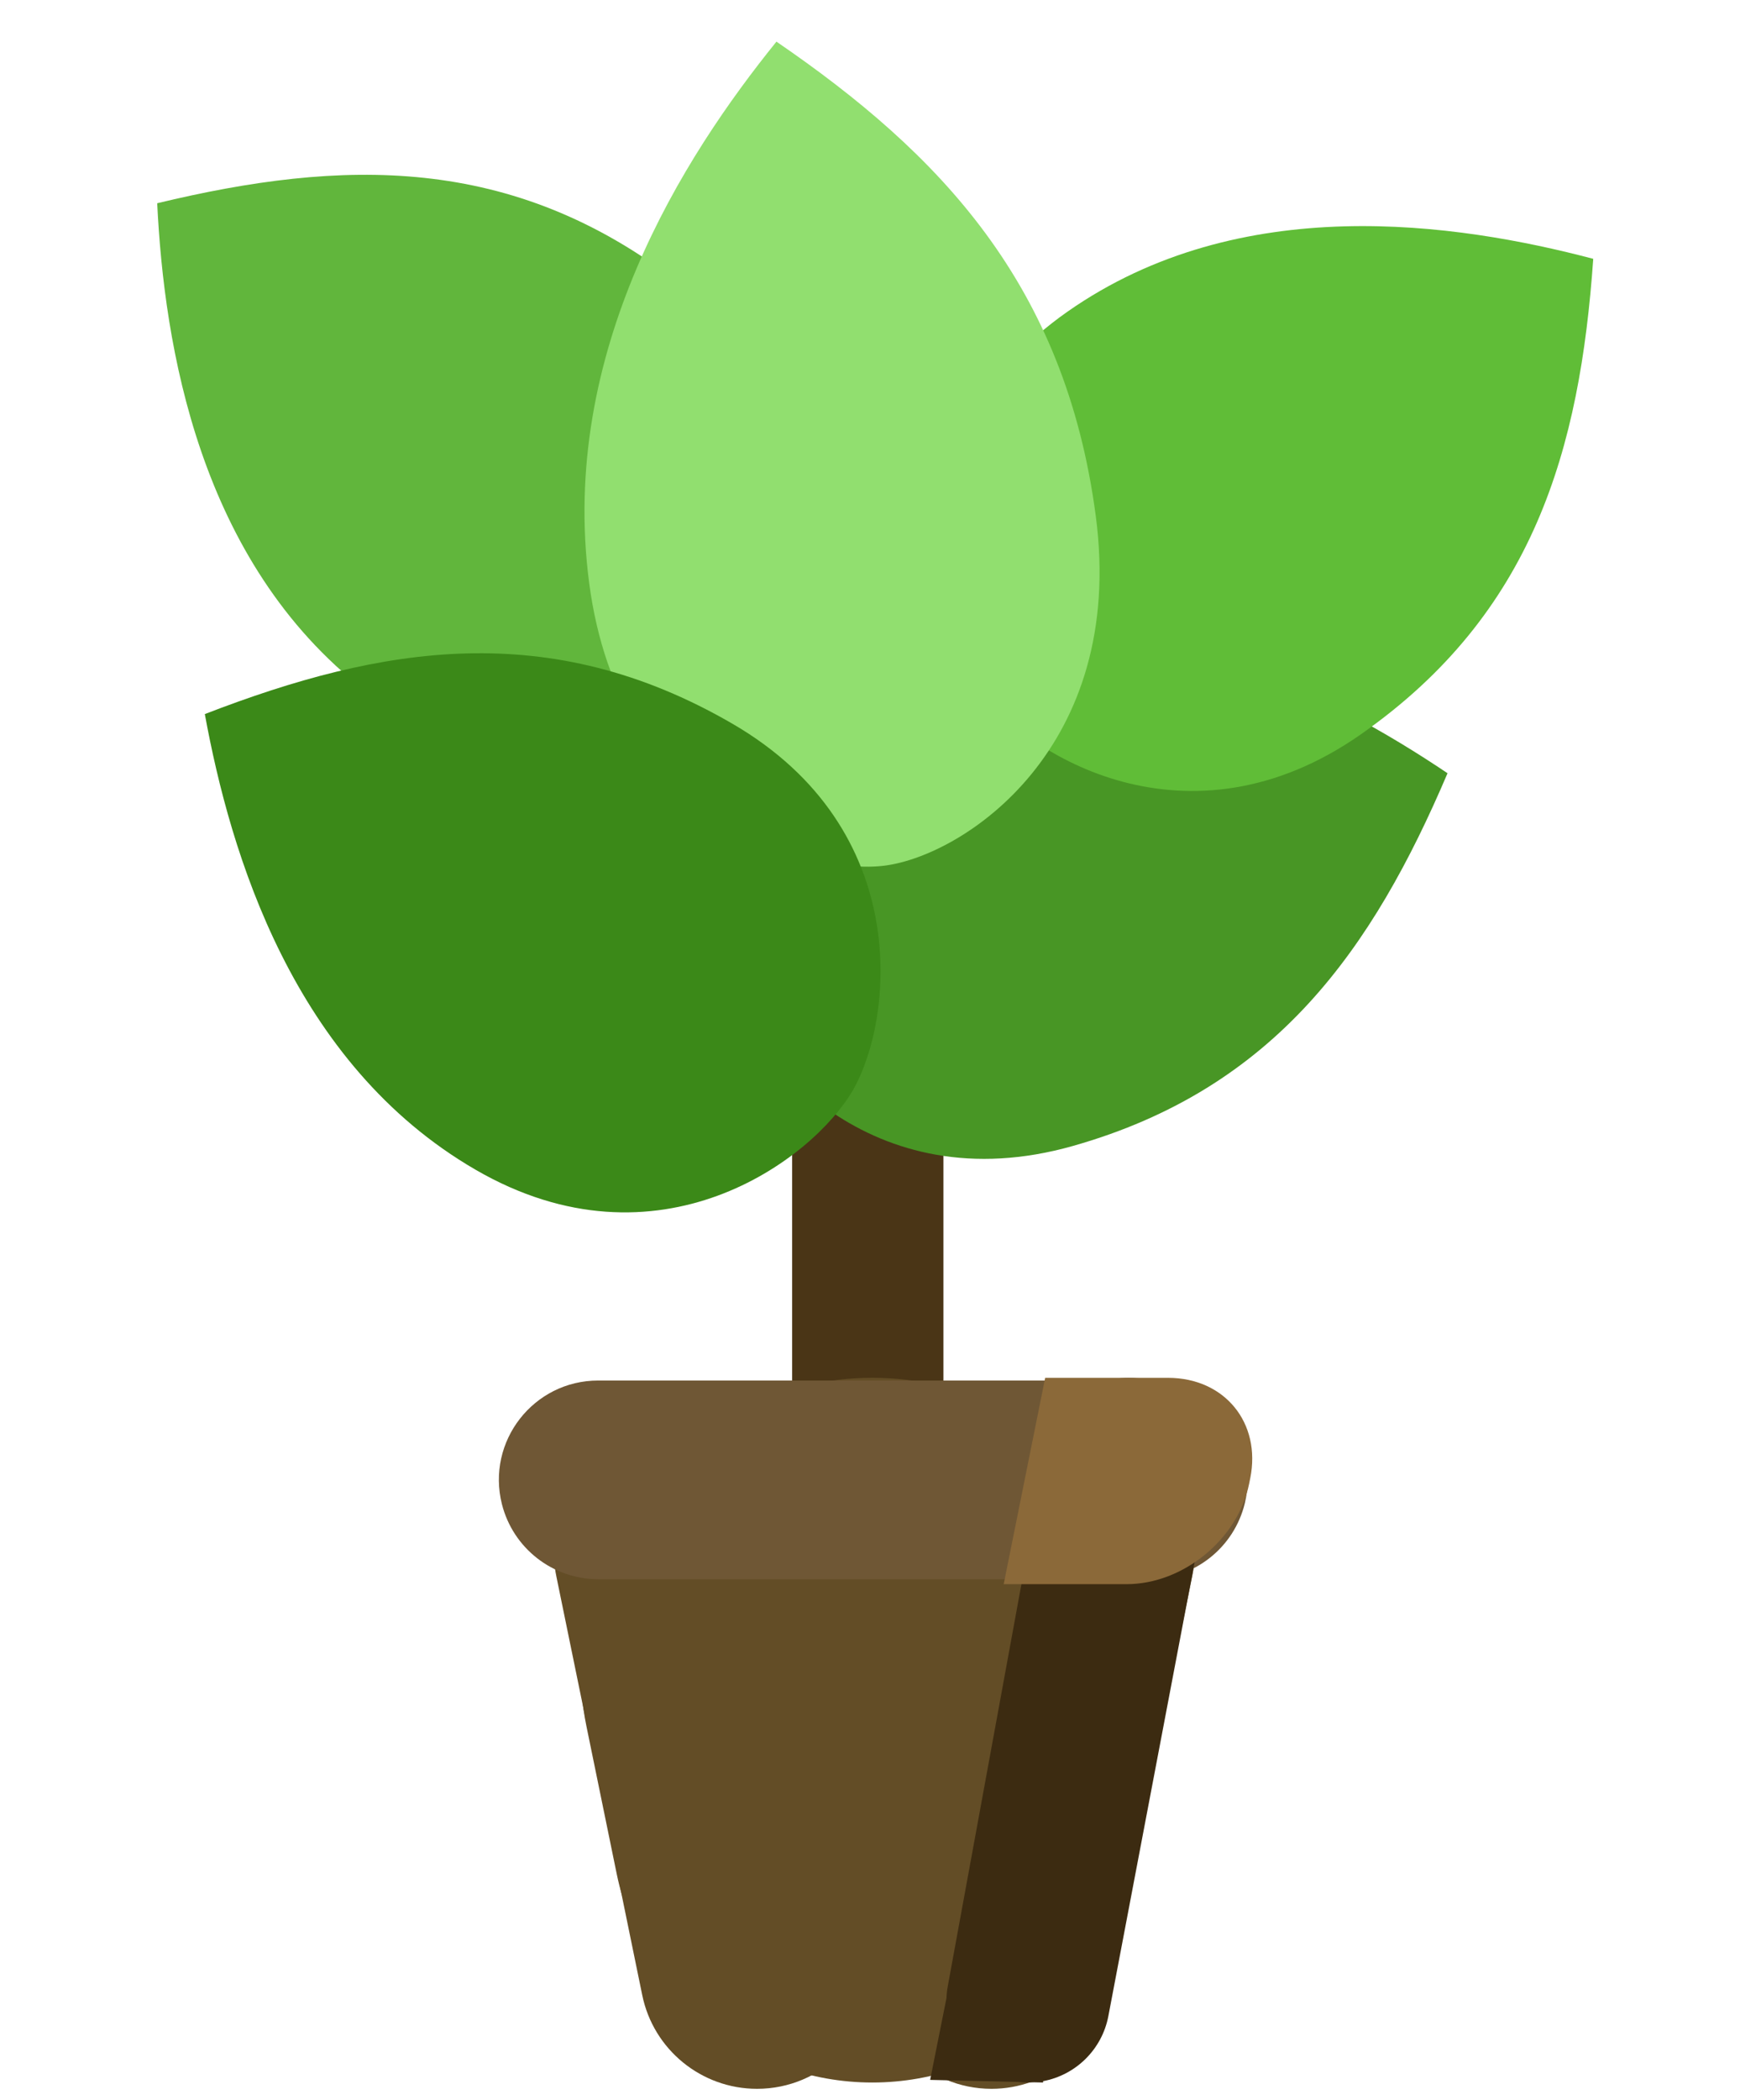 <svg width="102" height="123" viewBox="0 0 102 123" fill="none" xmlns="http://www.w3.org/2000/svg">
<g filter="url(#filter0_i_72_4060)">
<rect x="46.436" y="39.297" width="8.868" height="55.98" fill="#4A3516"/>
</g>
<path d="M42.626 57.252C41.345 52.697 42.845 41.446 54.726 38.081C66.607 34.717 77.968 40.662 84.855 45.294C80.476 55.567 74.776 63.763 62.895 67.127C51.014 70.492 43.907 61.807 42.626 57.252Z" fill="#489625"/>
<path d="M43.977 38.773C41.098 42.523 31.204 48.028 21.425 40.469C11.645 32.91 9.621 20.215 9.215 11.905C20.045 9.302 30 9.001 39.78 16.56C49.56 24.119 46.855 35.024 43.977 38.773Z" fill="#61B63C"/>
<path d="M57.407 40.346C54.709 36.464 52.451 25.341 62.577 18.256C72.702 11.17 85.378 13.05 93.397 15.161C92.616 26.307 89.908 35.925 79.783 43.01C69.657 50.096 60.105 44.229 57.407 40.346Z" fill="#60BD37"/>
<path d="M51.896 50.702C47.24 51.322 36.335 47.748 34.54 34.17C32.745 20.592 40.065 9.18 45.516 2.439C55.087 8.995 62.439 16.639 64.234 30.218C66.03 43.796 56.553 50.082 51.896 50.702Z" fill="#91DF6F"/>
<path d="M50.007 63.843C47.648 67.942 38.568 74.713 27.877 68.519C17.186 62.326 13.505 50.011 12.007 41.829C22.397 37.81 32.225 36.189 42.916 42.383C53.607 48.576 52.365 59.744 50.007 63.843Z" fill="#3B8918"/>
<path fill-rule="evenodd" clip-rule="evenodd" d="M51.25 90.488C51.25 85.291 47.037 81.078 41.84 81.078C35.883 81.078 31.425 86.544 32.622 92.38L37.648 116.867C38.303 120.063 41.116 122.357 44.379 122.357C48.174 122.357 51.25 119.281 51.25 115.486V90.488ZM51.251 90.488C51.251 85.291 55.464 81.078 60.661 81.078C66.618 81.078 71.076 86.544 69.879 92.38L64.853 116.867C64.197 120.063 61.385 122.357 58.122 122.357C54.327 122.357 51.251 119.281 51.251 115.486V90.488Z" fill="#634D26"/>
<path fill-rule="evenodd" clip-rule="evenodd" d="M51.136 80.71C40.374 80.71 32.215 90.584 34.379 101.127L36.152 109.767C37.612 116.882 43.874 121.988 51.136 121.988H51.136C58.399 121.988 64.66 116.882 66.121 109.767L67.894 101.127C70.057 90.584 61.899 80.71 51.136 80.71H51.136Z" fill="#634D26"/>
<path d="M35.066 80.867C31.273 80.867 28.494 84.437 29.424 88.114C30.078 90.697 32.402 92.506 35.066 92.506H67.316C70.005 92.506 72.344 90.664 72.974 88.049C73.855 84.388 71.081 80.867 67.316 80.867H35.066Z" fill="#6F5735"/>
<path fill-rule="evenodd" clip-rule="evenodd" d="M66.17 80.71C69.24 80.71 71.553 83.503 70.979 86.519L64.973 118.096C64.599 120.06 63.056 121.553 61.148 121.908V121.988L60.617 121.976C60.502 121.984 60.386 121.988 60.27 121.988C60.075 121.988 59.883 121.977 59.694 121.954L54.525 121.834L55.484 117.039C55.492 116.808 55.517 116.574 55.561 116.338L61.356 84.722C61.782 82.398 63.807 80.71 66.17 80.71Z" fill="#3C2B11"/>
<path d="M61.268 80.71H68.473C71.787 80.71 73.944 83.343 73.29 86.592L73.225 86.914C72.572 90.162 69.356 92.796 66.043 92.796H58.838L61.268 80.71Z" fill="#8B6939"/>
<defs>
</defs>
</svg>
